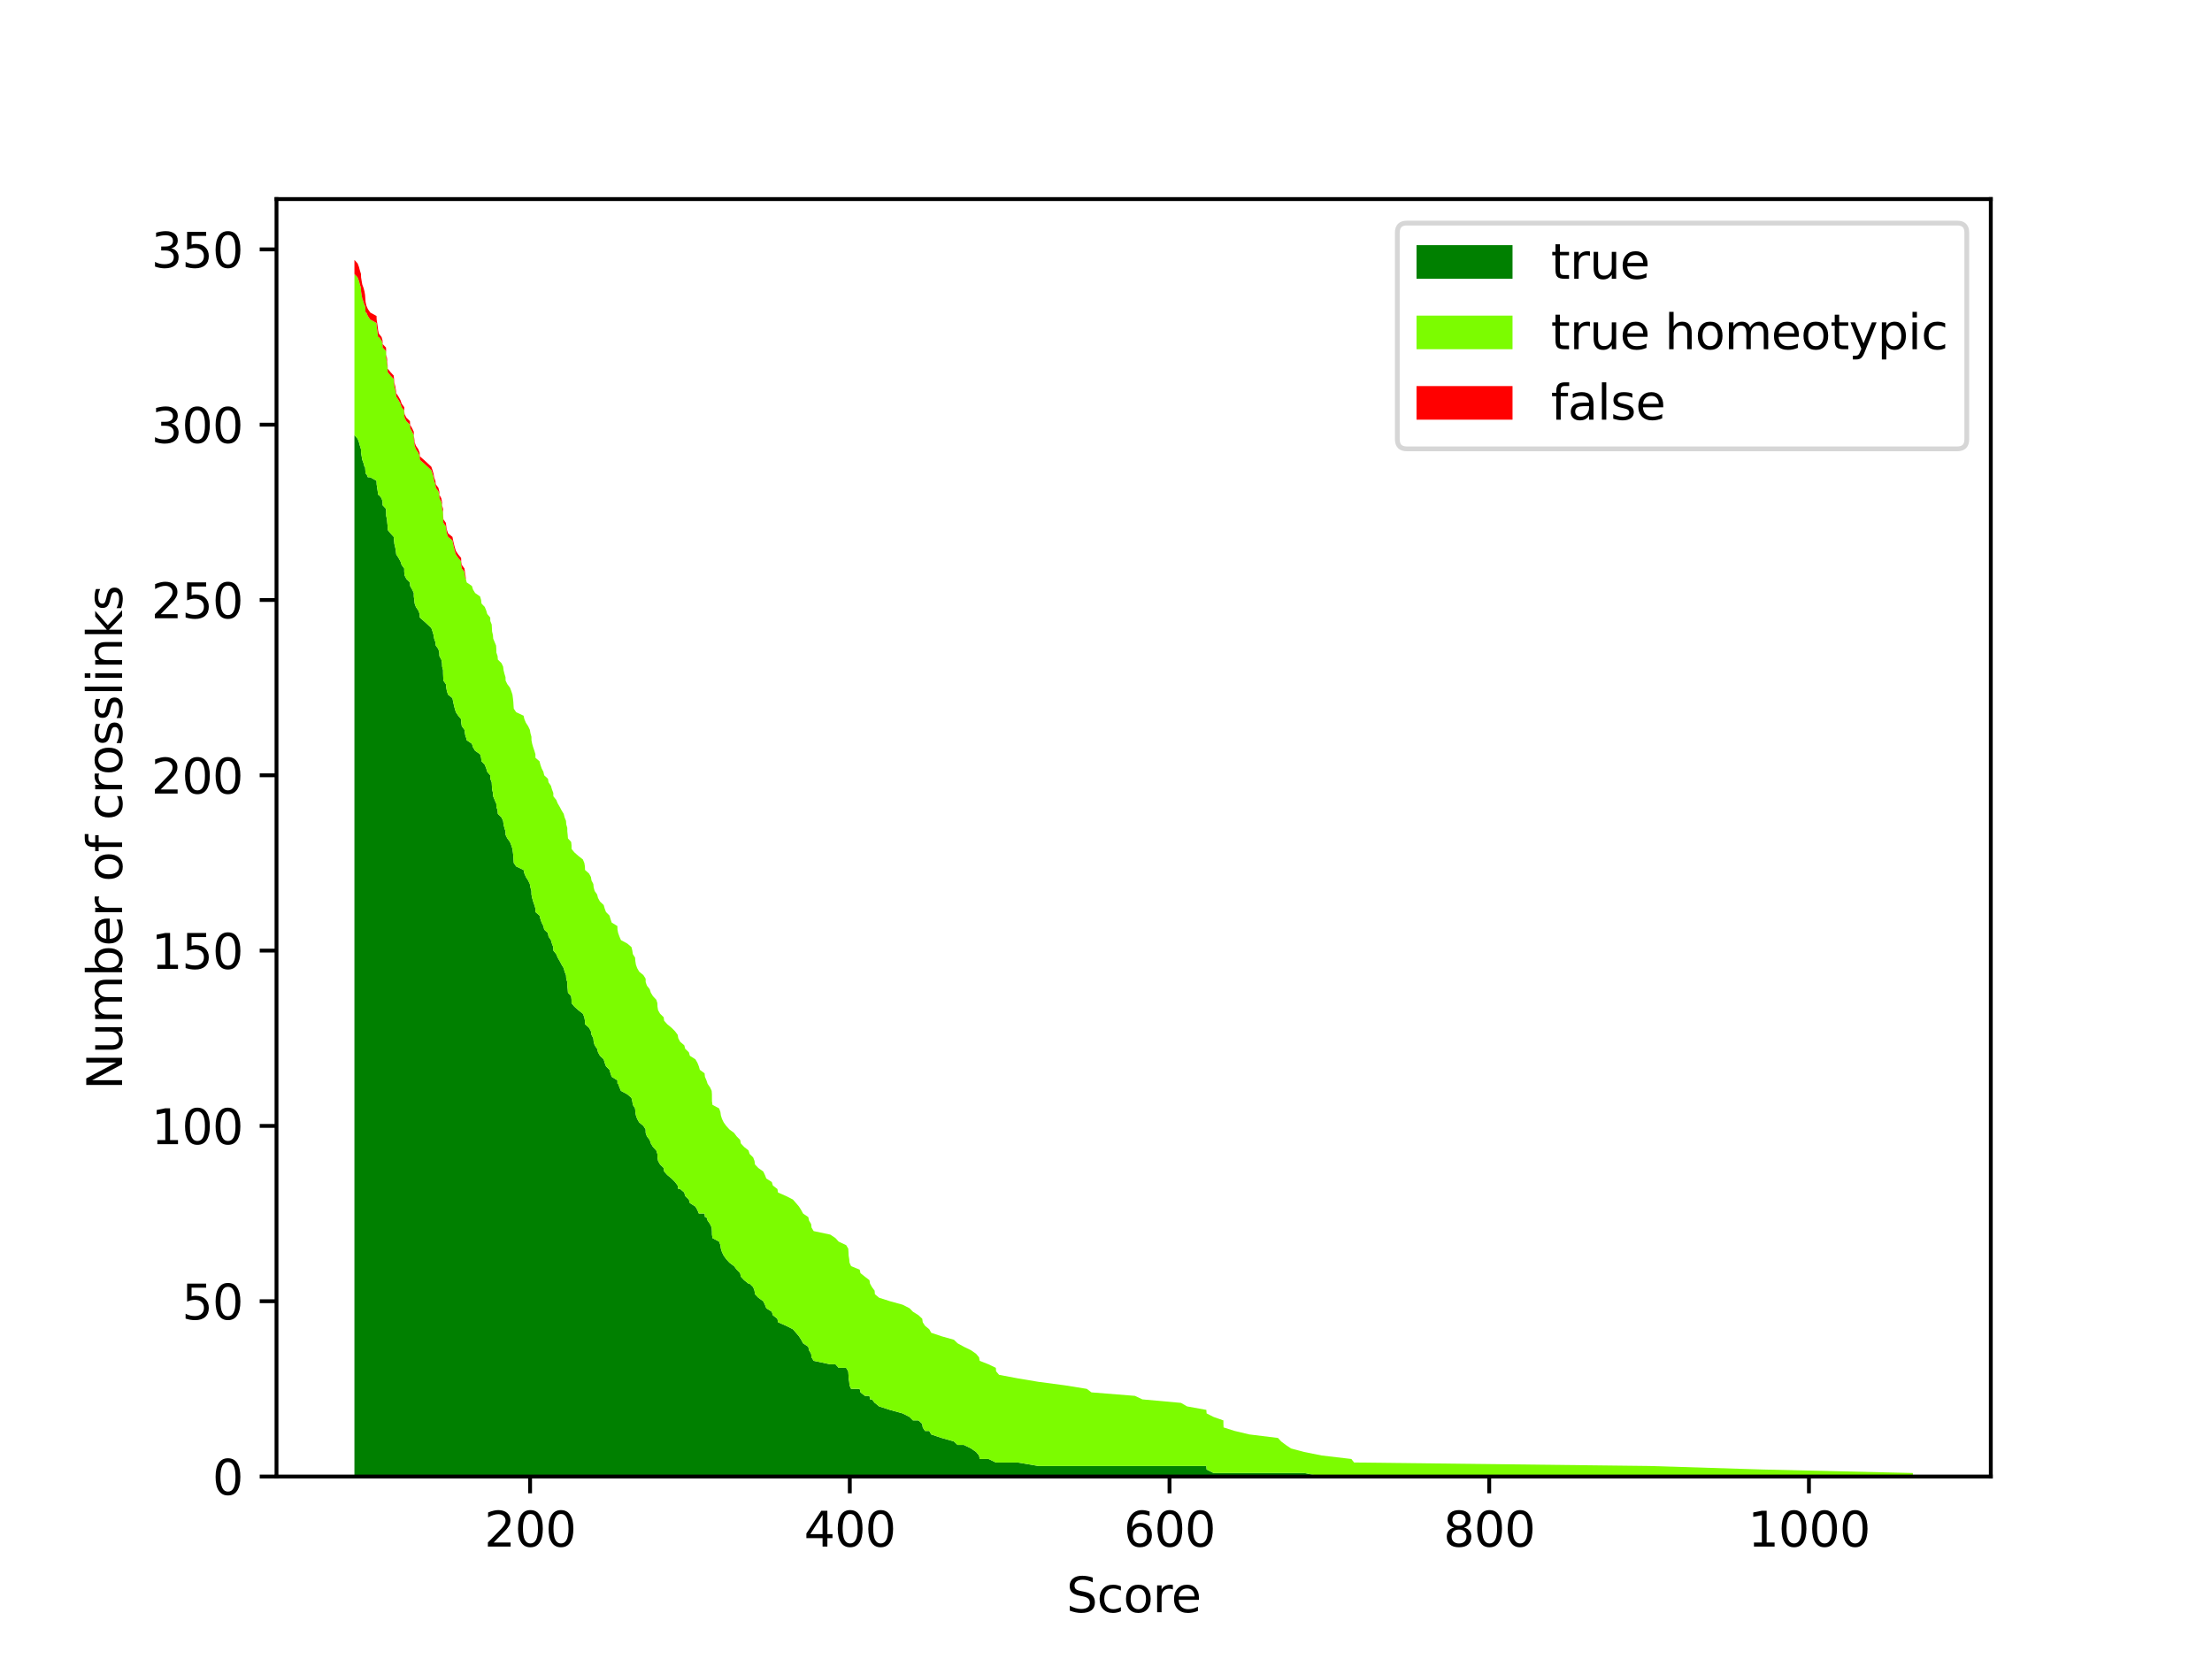 <?xml version="1.0" encoding="utf-8" standalone="no"?>
<!DOCTYPE svg PUBLIC "-//W3C//DTD SVG 1.1//EN"
  "http://www.w3.org/Graphics/SVG/1.1/DTD/svg11.dtd">
<svg xmlns:xlink="http://www.w3.org/1999/xlink" width="460.8pt" height="345.6pt" viewBox="0 0 460.8 345.6" xmlns="http://www.w3.org/2000/svg" version="1.1">
 <defs>
  <style type="text/css">*{stroke-linejoin: round; stroke-linecap: butt}</style>
 </defs>
 <g id="figure_1">
  <g id="patch_1">
   <path d="M 0 345.6 
L 460.8 345.6 
L 460.8 0 
L 0 0 
z
" style="fill: #ffffff"/>
  </g>
  <g id="axes_1">
   <g id="patch_2">
    <path d="M 57.6 307.584 
L 414.72 307.584 
L 414.72 41.472 
L 57.6 41.472 
z
" style="fill: #ffffff"/>
   </g>
   <g id="PolyCollection_1">
    <path d="M 73.833 90.663 
L 73.833 307.584 
L 74.499 307.584 
L 74.778 307.584 
L 74.972 307.584 
L 75.198 307.584 
L 75.221 307.584 
L 75.341 307.584 
L 75.468 307.584 
L 75.734 307.584 
L 75.931 307.584 
L 76.051 307.584 
L 76.104 307.584 
L 76.16 307.584 
L 76.32 307.584 
L 76.63 307.584 
L 77.13 307.584 
L 78.442 307.584 
L 78.465 307.584 
L 78.575 307.584 
L 78.685 307.584 
L 78.765 307.584 
L 78.911 307.584 
L 79.494 307.584 
L 79.697 307.584 
L 79.714 307.584 
L 80.413 307.584 
L 80.446 307.584 
L 80.45 307.584 
L 80.616 307.584 
L 80.676 307.584 
L 80.756 307.584 
L 80.759 307.584 
L 81.352 307.584 
L 82.021 307.584 
L 82.085 307.584 
L 82.155 307.584 
L 82.331 307.584 
L 82.461 307.584 
L 82.544 307.584 
L 83.024 307.584 
L 83.433 307.584 
L 83.67 307.584 
L 84.206 307.584 
L 84.209 307.584 
L 84.286 307.584 
L 84.662 307.584 
L 85.401 307.584 
L 85.438 307.584 
L 85.854 307.584 
L 86.201 307.584 
L 86.207 307.584 
L 86.307 307.584 
L 86.381 307.584 
L 86.644 307.584 
L 87.143 307.584 
L 87.423 307.584 
L 87.453 307.584 
L 88.289 307.584 
L 89.088 307.584 
L 89.857 307.584 
L 90.11 307.584 
L 90.323 307.584 
L 90.437 307.584 
L 90.7 307.584 
L 90.786 307.584 
L 91.326 307.584 
L 91.516 307.584 
L 91.539 307.584 
L 91.935 307.584 
L 92.078 307.584 
L 92.105 307.584 
L 92.295 307.584 
L 92.305 307.584 
L 92.335 307.584 
L 92.371 307.584 
L 92.884 307.584 
L 92.971 307.584 
L 93.097 307.584 
L 93.347 307.584 
L 94.256 307.584 
L 94.399 307.584 
L 94.559 307.584 
L 94.746 307.584 
L 94.969 307.584 
L 95.458 307.584 
L 96.061 307.584 
L 96.084 307.584 
L 96.204 307.584 
L 96.754 307.584 
L 96.857 307.584 
L 96.98 307.584 
L 97.05 307.584 
L 97.23 307.584 
L 98.309 307.584 
L 98.529 307.584 
L 98.975 307.584 
L 100.017 307.584 
L 100.224 307.584 
L 100.304 307.584 
L 100.993 307.584 
L 101.286 307.584 
L 101.503 307.584 
L 102.125 307.584 
L 102.142 307.584 
L 102.432 307.584 
L 102.472 307.584 
L 102.512 307.584 
L 102.691 307.584 
L 102.741 307.584 
L 103.044 307.584 
L 103.341 307.584 
L 103.387 307.584 
L 103.407 307.584 
L 103.654 307.584 
L 103.714 307.584 
L 104.463 307.584 
L 104.809 307.584 
L 104.899 307.584 
L 105.076 307.584 
L 105.305 307.584 
L 105.329 307.584 
L 105.685 307.584 
L 106.235 307.584 
L 106.518 307.584 
L 106.754 307.584 
L 106.851 307.584 
L 106.934 307.584 
L 106.977 307.584 
L 107.027 307.584 
L 107.53 307.584 
L 109.068 307.584 
L 109.242 307.584 
L 109.551 307.584 
L 110.024 307.584 
L 110.374 307.584 
L 110.504 307.584 
L 110.707 307.584 
L 110.717 307.584 
L 110.86 307.584 
L 111.07 307.584 
L 111.32 307.584 
L 111.539 307.584 
L 111.543 307.584 
L 112.392 307.584 
L 112.578 307.584 
L 112.828 307.584 
L 113.201 307.584 
L 113.368 307.584 
L 114.147 307.584 
L 114.27 307.584 
L 114.77 307.584 
L 114.979 307.584 
L 115.259 307.584 
L 115.279 307.584 
L 115.872 307.584 
L 116.172 307.584 
L 116.601 307.584 
L 116.987 307.584 
L 117.43 307.584 
L 117.614 307.584 
L 117.91 307.584 
L 117.96 307.584 
L 118.176 307.584 
L 118.183 307.584 
L 118.263 307.584 
L 118.316 307.584 
L 118.982 307.584 
L 119.059 307.584 
L 119.062 307.584 
L 119.665 307.584 
L 120.491 307.584 
L 121.423 307.584 
L 121.726 307.584 
L 121.853 307.584 
L 121.873 307.584 
L 122.702 307.584 
L 123.102 307.584 
L 123.221 307.584 
L 123.601 307.584 
L 123.674 307.584 
L 123.881 307.584 
L 124.39 307.584 
L 124.58 307.584 
L 124.986 307.584 
L 125.759 307.584 
L 125.965 307.584 
L 126.242 307.584 
L 126.964 307.584 
L 127.181 307.584 
L 127.427 307.584 
L 128.616 307.584 
L 128.629 307.584 
L 128.776 307.584 
L 129.042 307.584 
L 129.352 307.584 
L 130.691 307.584 
L 131.547 307.584 
L 131.723 307.584 
L 131.833 307.584 
L 132.296 307.584 
L 132.356 307.584 
L 132.472 307.584 
L 132.735 307.584 
L 133.152 307.584 
L 134.034 307.584 
L 134.494 307.584 
L 134.51 307.584 
L 134.767 307.584 
L 135.343 307.584 
L 135.579 307.584 
L 136.026 307.584 
L 136.712 307.584 
L 136.945 307.584 
L 136.968 307.584 
L 137.091 307.584 
L 137.508 307.584 
L 138.253 307.584 
L 138.353 307.584 
L 139.003 307.584 
L 139.892 307.584 
L 140.618 307.584 
L 141.167 307.584 
L 141.301 307.584 
L 141.687 307.584 
L 142.546 307.584 
L 142.736 307.584 
L 143.502 307.584 
L 143.711 307.584 
L 144.864 307.584 
L 145.287 307.584 
L 145.58 307.584 
L 145.789 307.584 
L 146.775 307.584 
L 146.855 307.584 
L 147.165 307.584 
L 147.408 307.584 
L 147.917 307.584 
L 148.254 307.584 
L 148.307 307.584 
L 148.31 307.584 
L 148.32 307.584 
L 148.424 307.584 
L 149.799 307.584 
L 150.072 307.584 
L 150.172 307.584 
L 150.402 307.584 
L 150.761 307.584 
L 151.284 307.584 
L 151.947 307.584 
L 152.923 307.584 
L 153.472 307.584 
L 154.191 307.584 
L 154.335 307.584 
L 155.017 307.584 
L 155.936 307.584 
L 156.163 307.584 
L 156.902 307.584 
L 157.178 307.584 
L 157.278 307.584 
L 157.974 307.584 
L 158.997 307.584 
L 159.35 307.584 
L 159.633 307.584 
L 160.782 307.584 
L 161.001 307.584 
L 161.947 307.584 
L 162.077 307.584 
L 163.749 307.584 
L 165.181 307.584 
L 165.817 307.584 
L 166.443 307.584 
L 166.906 307.584 
L 167.299 307.584 
L 168.378 307.584 
L 168.544 307.584 
L 168.974 307.584 
L 169.057 307.584 
L 169.503 307.584 
L 172.956 307.584 
L 174.045 307.584 
L 174.708 307.584 
L 176.267 307.584 
L 176.703 307.584 
L 176.756 307.584 
L 176.789 307.584 
L 176.906 307.584 
L 176.969 307.584 
L 177.302 307.584 
L 179.09 307.584 
L 179.257 307.584 
L 180.173 307.584 
L 181.122 307.584 
L 181.248 307.584 
L 181.661 307.584 
L 182.201 307.584 
L 182.257 307.584 
L 183.127 307.584 
L 185.394 307.584 
L 188.032 307.584 
L 189.467 307.584 
L 190.183 307.584 
L 191.339 307.584 
L 192.121 307.584 
L 192.224 307.584 
L 192.691 307.584 
L 193.583 307.584 
L 193.989 307.584 
L 196.154 307.584 
L 198.725 307.584 
L 199.477 307.584 
L 200.806 307.584 
L 202.301 307.584 
L 203.337 307.584 
L 203.953 307.584 
L 204.083 307.584 
L 205.934 307.584 
L 207.45 307.584 
L 207.506 307.584 
L 208.126 307.584 
L 212.005 307.584 
L 216.341 307.584 
L 221.859 307.584 
L 226.401 307.584 
L 227.367 307.584 
L 236.435 307.584 
L 237.98 307.584 
L 246.022 307.584 
L 247.284 307.584 
L 251.304 307.584 
L 251.357 307.584 
L 252.796 307.584 
L 254.857 307.584 
L 254.86 307.584 
L 254.893 307.584 
L 257.195 307.584 
L 260.265 307.584 
L 266.222 307.584 
L 266.892 307.584 
L 267.861 307.584 
L 268.946 307.584 
L 271.69 307.584 
L 275.29 307.584 
L 281.518 307.584 
L 282.074 307.584 
L 343.614 307.584 
L 367.128 307.584 
L 398.487 307.584 
L 398.487 307.584 
L 398.487 307.584 
L 367.128 307.584 
L 343.614 307.584 
L 282.074 307.584 
L 281.518 307.584 
L 275.29 307.584 
L 271.69 306.854 
L 268.946 306.854 
L 267.861 306.854 
L 266.892 306.854 
L 266.222 306.854 
L 260.265 306.854 
L 257.195 306.854 
L 254.893 306.854 
L 254.86 306.854 
L 254.857 306.854 
L 252.796 306.854 
L 251.357 306.123 
L 251.304 305.393 
L 247.284 305.393 
L 246.022 305.393 
L 237.98 305.393 
L 236.435 305.393 
L 227.367 305.393 
L 226.401 305.393 
L 221.859 305.393 
L 216.341 305.393 
L 212.005 304.663 
L 208.126 304.663 
L 207.506 304.663 
L 207.45 304.663 
L 205.934 303.932 
L 204.083 303.932 
L 203.953 303.202 
L 203.337 302.471 
L 202.301 301.741 
L 200.806 301.011 
L 199.477 301.011 
L 198.725 300.28 
L 196.154 299.55 
L 193.989 298.82 
L 193.583 298.089 
L 192.691 298.089 
L 192.224 297.359 
L 192.121 296.628 
L 191.339 295.898 
L 190.183 295.898 
L 189.467 295.168 
L 188.032 294.437 
L 185.394 293.707 
L 183.127 292.977 
L 182.257 292.246 
L 182.201 292.246 
L 181.661 291.516 
L 181.248 291.516 
L 181.122 290.785 
L 180.173 290.785 
L 179.257 290.055 
L 179.09 289.325 
L 177.302 289.325 
L 176.969 288.594 
L 176.906 287.864 
L 176.789 287.134 
L 176.756 286.403 
L 176.703 285.673 
L 176.267 284.942 
L 174.708 284.942 
L 174.045 284.212 
L 172.956 284.212 
L 169.503 283.482 
L 169.057 282.751 
L 168.974 282.021 
L 168.544 281.291 
L 168.378 280.56 
L 167.299 279.83 
L 166.906 279.099 
L 166.443 278.369 
L 165.817 277.639 
L 165.181 276.908 
L 163.749 276.178 
L 162.077 275.448 
L 161.947 274.717 
L 161.001 273.987 
L 160.782 273.256 
L 159.633 272.526 
L 159.35 271.796 
L 158.997 271.065 
L 157.974 270.335 
L 157.278 269.605 
L 157.178 268.874 
L 156.902 268.144 
L 156.163 267.413 
L 155.936 267.413 
L 155.017 266.683 
L 154.335 265.953 
L 154.191 265.222 
L 153.472 264.492 
L 152.923 263.762 
L 151.947 263.031 
L 151.284 262.301 
L 150.761 261.57 
L 150.402 260.84 
L 150.172 260.11 
L 150.072 259.379 
L 149.799 258.649 
L 148.424 257.919 
L 148.32 257.188 
L 148.31 256.458 
L 148.307 256.458 
L 148.254 255.727 
L 147.917 254.997 
L 147.408 254.267 
L 147.165 253.536 
L 146.855 253.536 
L 146.775 252.806 
L 145.789 252.806 
L 145.58 252.806 
L 145.287 252.076 
L 144.864 251.345 
L 143.711 250.615 
L 143.502 249.884 
L 142.736 249.154 
L 142.546 248.424 
L 141.687 247.693 
L 141.301 247.693 
L 141.167 246.963 
L 140.618 246.233 
L 139.892 245.502 
L 139.003 244.772 
L 138.353 244.041 
L 138.253 243.311 
L 137.508 242.581 
L 137.091 241.85 
L 136.968 241.12 
L 136.945 240.39 
L 136.712 239.659 
L 136.026 238.929 
L 135.579 238.198 
L 135.343 237.468 
L 134.767 236.738 
L 134.51 236.007 
L 134.494 235.277 
L 134.034 234.547 
L 133.152 233.816 
L 132.735 233.086 
L 132.472 232.355 
L 132.356 231.625 
L 132.296 230.895 
L 131.833 230.164 
L 131.723 229.434 
L 131.547 228.704 
L 130.691 227.973 
L 129.352 227.243 
L 129.042 226.512 
L 128.776 225.782 
L 128.629 225.782 
L 128.616 225.052 
L 127.427 224.321 
L 127.181 223.591 
L 126.964 222.861 
L 126.242 222.13 
L 125.965 221.4 
L 125.759 220.669 
L 124.986 219.939 
L 124.58 219.209 
L 124.39 218.478 
L 123.881 217.748 
L 123.674 217.018 
L 123.601 216.287 
L 123.221 215.557 
L 123.102 214.826 
L 122.702 214.096 
L 121.873 213.366 
L 121.853 212.635 
L 121.726 211.905 
L 121.423 211.175 
L 120.491 210.444 
L 119.665 209.714 
L 119.062 208.983 
L 119.059 208.253 
L 118.982 207.523 
L 118.316 206.792 
L 118.263 206.062 
L 118.183 205.332 
L 118.176 204.601 
L 117.96 203.871 
L 117.91 203.14 
L 117.614 202.41 
L 117.43 201.68 
L 116.987 200.949 
L 116.601 200.219 
L 116.172 199.489 
L 115.872 198.758 
L 115.279 198.028 
L 115.259 197.297 
L 114.979 196.567 
L 114.77 195.837 
L 114.27 195.106 
L 114.147 194.376 
L 113.368 193.646 
L 113.201 192.915 
L 112.828 192.185 
L 112.578 191.454 
L 112.392 190.724 
L 111.543 189.994 
L 111.539 189.263 
L 111.32 188.533 
L 111.07 187.803 
L 110.86 187.072 
L 110.717 186.342 
L 110.707 185.611 
L 110.504 184.881 
L 110.374 184.151 
L 110.024 183.42 
L 109.551 182.69 
L 109.242 181.96 
L 109.068 181.229 
L 107.53 180.499 
L 107.027 179.768 
L 106.977 179.038 
L 106.934 178.308 
L 106.851 177.577 
L 106.754 176.847 
L 106.518 176.117 
L 106.235 175.386 
L 105.685 174.656 
L 105.329 173.925 
L 105.305 173.195 
L 105.076 172.465 
L 104.899 171.734 
L 104.809 171.004 
L 104.463 170.274 
L 103.714 169.543 
L 103.654 168.813 
L 103.407 168.082 
L 103.387 167.352 
L 103.341 167.352 
L 103.044 166.622 
L 102.741 165.891 
L 102.691 165.161 
L 102.512 164.431 
L 102.472 163.7 
L 102.432 162.97 
L 102.142 162.239 
L 102.125 161.509 
L 101.503 160.779 
L 101.286 160.048 
L 100.993 159.318 
L 100.304 158.588 
L 100.224 157.857 
L 100.017 157.127 
L 98.975 156.396 
L 98.529 155.666 
L 98.309 154.936 
L 97.23 154.205 
L 97.05 153.475 
L 96.98 153.475 
L 96.857 152.745 
L 96.754 152.014 
L 96.204 151.284 
L 96.084 150.553 
L 96.061 149.823 
L 95.458 149.093 
L 94.969 148.362 
L 94.746 147.632 
L 94.559 146.902 
L 94.399 146.171 
L 94.256 145.441 
L 93.347 144.71 
L 93.097 143.98 
L 92.971 143.25 
L 92.884 142.519 
L 92.371 141.789 
L 92.335 141.059 
L 92.305 140.328 
L 92.295 139.598 
L 92.105 138.867 
L 92.078 138.137 
L 91.935 137.407 
L 91.539 136.676 
L 91.516 135.946 
L 91.326 135.216 
L 90.786 134.485 
L 90.7 133.755 
L 90.437 133.024 
L 90.323 132.294 
L 90.11 131.564 
L 89.857 130.833 
L 89.088 130.103 
L 88.289 129.373 
L 87.453 128.642 
L 87.423 127.912 
L 87.143 127.181 
L 86.644 126.451 
L 86.381 125.721 
L 86.307 124.99 
L 86.207 124.26 
L 86.201 123.53 
L 85.854 122.799 
L 85.438 122.069 
L 85.401 121.338 
L 84.662 120.608 
L 84.286 119.878 
L 84.209 119.147 
L 84.206 118.417 
L 83.67 117.687 
L 83.433 116.956 
L 83.024 116.226 
L 82.544 115.495 
L 82.461 114.765 
L 82.331 114.035 
L 82.155 113.304 
L 82.085 112.574 
L 82.021 111.844 
L 81.352 111.113 
L 80.759 110.383 
L 80.756 109.652 
L 80.676 108.922 
L 80.616 108.192 
L 80.45 107.461 
L 80.446 106.731 
L 80.413 106.001 
L 79.714 105.27 
L 79.697 104.54 
L 79.494 103.809 
L 78.911 103.079 
L 78.765 103.079 
L 78.685 102.349 
L 78.575 101.618 
L 78.465 100.888 
L 78.442 100.158 
L 77.13 99.427 
L 76.63 99.427 
L 76.32 98.697 
L 76.16 98.697 
L 76.104 97.966 
L 76.051 97.236 
L 75.931 97.236 
L 75.734 96.506 
L 75.468 95.775 
L 75.341 95.045 
L 75.221 94.315 
L 75.198 93.584 
L 74.972 92.854 
L 74.778 92.123 
L 74.499 91.393 
L 73.833 90.663 
z
" clip-path="url(#pb1a2f065ee)" style="fill: #008000"/>
   </g>
   <g id="PolyCollection_2">
    <path d="M 73.833 57.065 
L 73.833 90.663 
L 74.499 91.393 
L 74.778 92.123 
L 74.972 92.854 
L 75.198 93.584 
L 75.221 94.315 
L 75.341 95.045 
L 75.468 95.775 
L 75.734 96.506 
L 75.931 97.236 
L 76.051 97.236 
L 76.104 97.966 
L 76.16 98.697 
L 76.32 98.697 
L 76.63 99.427 
L 77.13 99.427 
L 78.442 100.158 
L 78.465 100.888 
L 78.575 101.618 
L 78.685 102.349 
L 78.765 103.079 
L 78.911 103.079 
L 79.494 103.809 
L 79.697 104.54 
L 79.714 105.27 
L 80.413 106.001 
L 80.446 106.731 
L 80.45 107.461 
L 80.616 108.192 
L 80.676 108.922 
L 80.756 109.652 
L 80.759 110.383 
L 81.352 111.113 
L 82.021 111.844 
L 82.085 112.574 
L 82.155 113.304 
L 82.331 114.035 
L 82.461 114.765 
L 82.544 115.495 
L 83.024 116.226 
L 83.433 116.956 
L 83.67 117.687 
L 84.206 118.417 
L 84.209 119.147 
L 84.286 119.878 
L 84.662 120.608 
L 85.401 121.338 
L 85.438 122.069 
L 85.854 122.799 
L 86.201 123.53 
L 86.207 124.26 
L 86.307 124.99 
L 86.381 125.721 
L 86.644 126.451 
L 87.143 127.181 
L 87.423 127.912 
L 87.453 128.642 
L 88.289 129.373 
L 89.088 130.103 
L 89.857 130.833 
L 90.11 131.564 
L 90.323 132.294 
L 90.437 133.024 
L 90.7 133.755 
L 90.786 134.485 
L 91.326 135.216 
L 91.516 135.946 
L 91.539 136.676 
L 91.935 137.407 
L 92.078 138.137 
L 92.105 138.867 
L 92.295 139.598 
L 92.305 140.328 
L 92.335 141.059 
L 92.371 141.789 
L 92.884 142.519 
L 92.971 143.25 
L 93.097 143.98 
L 93.347 144.71 
L 94.256 145.441 
L 94.399 146.171 
L 94.559 146.902 
L 94.746 147.632 
L 94.969 148.362 
L 95.458 149.093 
L 96.061 149.823 
L 96.084 150.553 
L 96.204 151.284 
L 96.754 152.014 
L 96.857 152.745 
L 96.98 153.475 
L 97.05 153.475 
L 97.23 154.205 
L 98.309 154.936 
L 98.529 155.666 
L 98.975 156.396 
L 100.017 157.127 
L 100.224 157.857 
L 100.304 158.588 
L 100.993 159.318 
L 101.286 160.048 
L 101.503 160.779 
L 102.125 161.509 
L 102.142 162.239 
L 102.432 162.97 
L 102.472 163.7 
L 102.512 164.431 
L 102.691 165.161 
L 102.741 165.891 
L 103.044 166.622 
L 103.341 167.352 
L 103.387 167.352 
L 103.407 168.082 
L 103.654 168.813 
L 103.714 169.543 
L 104.463 170.274 
L 104.809 171.004 
L 104.899 171.734 
L 105.076 172.465 
L 105.305 173.195 
L 105.329 173.925 
L 105.685 174.656 
L 106.235 175.386 
L 106.518 176.117 
L 106.754 176.847 
L 106.851 177.577 
L 106.934 178.308 
L 106.977 179.038 
L 107.027 179.768 
L 107.53 180.499 
L 109.068 181.229 
L 109.242 181.96 
L 109.551 182.69 
L 110.024 183.42 
L 110.374 184.151 
L 110.504 184.881 
L 110.707 185.611 
L 110.717 186.342 
L 110.86 187.072 
L 111.07 187.803 
L 111.32 188.533 
L 111.539 189.263 
L 111.543 189.994 
L 112.392 190.724 
L 112.578 191.454 
L 112.828 192.185 
L 113.201 192.915 
L 113.368 193.646 
L 114.147 194.376 
L 114.27 195.106 
L 114.77 195.837 
L 114.979 196.567 
L 115.259 197.297 
L 115.279 198.028 
L 115.872 198.758 
L 116.172 199.489 
L 116.601 200.219 
L 116.987 200.949 
L 117.43 201.68 
L 117.614 202.41 
L 117.91 203.14 
L 117.96 203.871 
L 118.176 204.601 
L 118.183 205.332 
L 118.263 206.062 
L 118.316 206.792 
L 118.982 207.523 
L 119.059 208.253 
L 119.062 208.983 
L 119.665 209.714 
L 120.491 210.444 
L 121.423 211.175 
L 121.726 211.905 
L 121.853 212.635 
L 121.873 213.366 
L 122.702 214.096 
L 123.102 214.826 
L 123.221 215.557 
L 123.601 216.287 
L 123.674 217.018 
L 123.881 217.748 
L 124.39 218.478 
L 124.58 219.209 
L 124.986 219.939 
L 125.759 220.669 
L 125.965 221.4 
L 126.242 222.13 
L 126.964 222.861 
L 127.181 223.591 
L 127.427 224.321 
L 128.616 225.052 
L 128.629 225.782 
L 128.776 225.782 
L 129.042 226.512 
L 129.352 227.243 
L 130.691 227.973 
L 131.547 228.704 
L 131.723 229.434 
L 131.833 230.164 
L 132.296 230.895 
L 132.356 231.625 
L 132.472 232.355 
L 132.735 233.086 
L 133.152 233.816 
L 134.034 234.547 
L 134.494 235.277 
L 134.51 236.007 
L 134.767 236.738 
L 135.343 237.468 
L 135.579 238.198 
L 136.026 238.929 
L 136.712 239.659 
L 136.945 240.39 
L 136.968 241.12 
L 137.091 241.85 
L 137.508 242.581 
L 138.253 243.311 
L 138.353 244.041 
L 139.003 244.772 
L 139.892 245.502 
L 140.618 246.233 
L 141.167 246.963 
L 141.301 247.693 
L 141.687 247.693 
L 142.546 248.424 
L 142.736 249.154 
L 143.502 249.884 
L 143.711 250.615 
L 144.864 251.345 
L 145.287 252.076 
L 145.58 252.806 
L 145.789 252.806 
L 146.775 252.806 
L 146.855 253.536 
L 147.165 253.536 
L 147.408 254.267 
L 147.917 254.997 
L 148.254 255.727 
L 148.307 256.458 
L 148.31 256.458 
L 148.32 257.188 
L 148.424 257.919 
L 149.799 258.649 
L 150.072 259.379 
L 150.172 260.11 
L 150.402 260.84 
L 150.761 261.57 
L 151.284 262.301 
L 151.947 263.031 
L 152.923 263.762 
L 153.472 264.492 
L 154.191 265.222 
L 154.335 265.953 
L 155.017 266.683 
L 155.936 267.413 
L 156.163 267.413 
L 156.902 268.144 
L 157.178 268.874 
L 157.278 269.605 
L 157.974 270.335 
L 158.997 271.065 
L 159.35 271.796 
L 159.633 272.526 
L 160.782 273.256 
L 161.001 273.987 
L 161.947 274.717 
L 162.077 275.448 
L 163.749 276.178 
L 165.181 276.908 
L 165.817 277.639 
L 166.443 278.369 
L 166.906 279.099 
L 167.299 279.83 
L 168.378 280.56 
L 168.544 281.291 
L 168.974 282.021 
L 169.057 282.751 
L 169.503 283.482 
L 172.956 284.212 
L 174.045 284.212 
L 174.708 284.942 
L 176.267 284.942 
L 176.703 285.673 
L 176.756 286.403 
L 176.789 287.134 
L 176.906 287.864 
L 176.969 288.594 
L 177.302 289.325 
L 179.09 289.325 
L 179.257 290.055 
L 180.173 290.785 
L 181.122 290.785 
L 181.248 291.516 
L 181.661 291.516 
L 182.201 292.246 
L 182.257 292.246 
L 183.127 292.977 
L 185.394 293.707 
L 188.032 294.437 
L 189.467 295.168 
L 190.183 295.898 
L 191.339 295.898 
L 192.121 296.628 
L 192.224 297.359 
L 192.691 298.089 
L 193.583 298.089 
L 193.989 298.82 
L 196.154 299.55 
L 198.725 300.28 
L 199.477 301.011 
L 200.806 301.011 
L 202.301 301.741 
L 203.337 302.471 
L 203.953 303.202 
L 204.083 303.932 
L 205.934 303.932 
L 207.45 304.663 
L 207.506 304.663 
L 208.126 304.663 
L 212.005 304.663 
L 216.341 305.393 
L 221.859 305.393 
L 226.401 305.393 
L 227.367 305.393 
L 236.435 305.393 
L 237.98 305.393 
L 246.022 305.393 
L 247.284 305.393 
L 251.304 305.393 
L 251.357 306.123 
L 252.796 306.854 
L 254.857 306.854 
L 254.86 306.854 
L 254.893 306.854 
L 257.195 306.854 
L 260.265 306.854 
L 266.222 306.854 
L 266.892 306.854 
L 267.861 306.854 
L 268.946 306.854 
L 271.69 306.854 
L 275.29 307.584 
L 281.518 307.584 
L 282.074 307.584 
L 343.614 307.584 
L 367.128 307.584 
L 398.487 307.584 
L 398.487 306.854 
L 398.487 306.854 
L 367.128 306.123 
L 343.614 305.393 
L 282.074 304.663 
L 281.518 303.932 
L 275.29 303.202 
L 271.69 302.471 
L 268.946 301.741 
L 267.861 301.011 
L 266.892 300.28 
L 266.222 299.55 
L 260.265 298.82 
L 257.195 298.089 
L 254.893 297.359 
L 254.86 296.628 
L 254.857 295.898 
L 252.796 295.168 
L 251.357 294.437 
L 251.304 293.707 
L 247.284 292.977 
L 246.022 292.246 
L 237.98 291.516 
L 236.435 290.785 
L 227.367 290.055 
L 226.401 289.325 
L 221.859 288.594 
L 216.341 287.864 
L 212.005 287.134 
L 208.126 286.403 
L 207.506 285.673 
L 207.45 284.942 
L 205.934 284.212 
L 204.083 283.482 
L 203.953 282.751 
L 203.337 282.021 
L 202.301 281.291 
L 200.806 280.56 
L 199.477 279.83 
L 198.725 279.099 
L 196.154 278.369 
L 193.989 277.639 
L 193.583 276.908 
L 192.691 276.178 
L 192.224 275.448 
L 192.121 274.717 
L 191.339 273.987 
L 190.183 273.256 
L 189.467 272.526 
L 188.032 271.796 
L 185.394 271.065 
L 183.127 270.335 
L 182.257 269.605 
L 182.201 268.874 
L 181.661 268.144 
L 181.248 267.413 
L 181.122 266.683 
L 180.173 265.953 
L 179.257 265.222 
L 179.09 264.492 
L 177.302 263.762 
L 176.969 263.031 
L 176.906 262.301 
L 176.789 261.57 
L 176.756 260.84 
L 176.703 260.11 
L 176.267 259.379 
L 174.708 258.649 
L 174.045 257.919 
L 172.956 257.188 
L 169.503 256.458 
L 169.057 255.727 
L 168.974 254.997 
L 168.544 254.267 
L 168.378 253.536 
L 167.299 252.806 
L 166.906 252.076 
L 166.443 251.345 
L 165.817 250.615 
L 165.181 249.884 
L 163.749 249.154 
L 162.077 248.424 
L 161.947 247.693 
L 161.001 246.963 
L 160.782 246.233 
L 159.633 245.502 
L 159.35 244.772 
L 158.997 244.041 
L 157.974 243.311 
L 157.278 242.581 
L 157.178 241.85 
L 156.902 241.12 
L 156.163 240.39 
L 155.936 239.659 
L 155.017 238.929 
L 154.335 238.198 
L 154.191 237.468 
L 153.472 236.738 
L 152.923 236.007 
L 151.947 235.277 
L 151.284 234.547 
L 150.761 233.816 
L 150.402 233.086 
L 150.172 232.355 
L 150.072 231.625 
L 149.799 230.895 
L 148.424 230.164 
L 148.32 229.434 
L 148.31 228.704 
L 148.307 227.973 
L 148.254 227.243 
L 147.917 226.512 
L 147.408 225.782 
L 147.165 225.052 
L 146.855 224.321 
L 146.775 223.591 
L 145.789 222.861 
L 145.58 222.13 
L 145.287 221.4 
L 144.864 220.669 
L 143.711 219.939 
L 143.502 219.209 
L 142.736 218.478 
L 142.546 217.748 
L 141.687 217.018 
L 141.301 216.287 
L 141.167 215.557 
L 140.618 214.826 
L 139.892 214.096 
L 139.003 213.366 
L 138.353 212.635 
L 138.253 211.905 
L 137.508 211.175 
L 137.091 210.444 
L 136.968 209.714 
L 136.945 208.983 
L 136.712 208.253 
L 136.026 207.523 
L 135.579 206.792 
L 135.343 206.062 
L 134.767 205.332 
L 134.51 204.601 
L 134.494 203.871 
L 134.034 203.14 
L 133.152 202.41 
L 132.735 201.68 
L 132.472 200.949 
L 132.356 200.219 
L 132.296 199.489 
L 131.833 198.758 
L 131.723 198.028 
L 131.547 197.297 
L 130.691 196.567 
L 129.352 195.837 
L 129.042 195.106 
L 128.776 194.376 
L 128.629 193.646 
L 128.616 192.915 
L 127.427 192.185 
L 127.181 191.454 
L 126.964 190.724 
L 126.242 189.994 
L 125.965 189.263 
L 125.759 188.533 
L 124.986 187.803 
L 124.58 187.072 
L 124.39 186.342 
L 123.881 185.611 
L 123.674 184.881 
L 123.601 184.151 
L 123.221 183.42 
L 123.102 182.69 
L 122.702 181.96 
L 121.873 181.229 
L 121.853 180.499 
L 121.726 179.768 
L 121.423 179.038 
L 120.491 178.308 
L 119.665 177.577 
L 119.062 176.847 
L 119.059 176.117 
L 118.982 175.386 
L 118.316 174.656 
L 118.263 173.925 
L 118.183 173.195 
L 118.176 172.465 
L 117.96 171.734 
L 117.91 171.004 
L 117.614 170.274 
L 117.43 169.543 
L 116.987 168.813 
L 116.601 168.082 
L 116.172 167.352 
L 115.872 166.622 
L 115.279 165.891 
L 115.259 165.161 
L 114.979 164.431 
L 114.77 163.7 
L 114.27 162.97 
L 114.147 162.239 
L 113.368 161.509 
L 113.201 160.779 
L 112.828 160.048 
L 112.578 159.318 
L 112.392 158.588 
L 111.543 157.857 
L 111.539 157.127 
L 111.32 156.396 
L 111.07 155.666 
L 110.86 154.936 
L 110.717 154.205 
L 110.707 153.475 
L 110.504 152.745 
L 110.374 152.014 
L 110.024 151.284 
L 109.551 150.553 
L 109.242 149.823 
L 109.068 149.093 
L 107.53 148.362 
L 107.027 147.632 
L 106.977 146.902 
L 106.934 146.171 
L 106.851 145.441 
L 106.754 144.71 
L 106.518 143.98 
L 106.235 143.25 
L 105.685 142.519 
L 105.329 141.789 
L 105.305 141.059 
L 105.076 140.328 
L 104.899 139.598 
L 104.809 138.867 
L 104.463 138.137 
L 103.714 137.407 
L 103.654 136.676 
L 103.407 135.946 
L 103.387 135.216 
L 103.341 134.485 
L 103.044 133.755 
L 102.741 133.024 
L 102.691 132.294 
L 102.512 131.564 
L 102.472 130.833 
L 102.432 130.103 
L 102.142 129.373 
L 102.125 128.642 
L 101.503 127.912 
L 101.286 127.181 
L 100.993 126.451 
L 100.304 125.721 
L 100.224 124.99 
L 100.017 124.26 
L 98.975 123.53 
L 98.529 122.799 
L 98.309 122.069 
L 97.23 121.338 
L 97.05 120.608 
L 96.98 120.608 
L 96.857 119.878 
L 96.754 119.147 
L 96.204 118.417 
L 96.084 117.687 
L 96.061 116.956 
L 95.458 116.226 
L 94.969 115.495 
L 94.746 114.765 
L 94.559 114.035 
L 94.399 113.304 
L 94.256 112.574 
L 93.347 111.844 
L 93.097 111.113 
L 92.971 110.383 
L 92.884 109.652 
L 92.371 108.922 
L 92.335 108.192 
L 92.305 107.461 
L 92.295 106.731 
L 92.105 106.001 
L 92.078 105.27 
L 91.935 104.54 
L 91.539 103.809 
L 91.516 103.079 
L 91.326 102.349 
L 90.786 101.618 
L 90.7 100.888 
L 90.437 100.158 
L 90.323 99.427 
L 90.11 98.697 
L 89.857 97.966 
L 89.088 97.236 
L 88.289 96.506 
L 87.453 95.775 
L 87.423 95.045 
L 87.143 94.315 
L 86.644 93.584 
L 86.381 92.854 
L 86.307 92.123 
L 86.207 91.393 
L 86.201 90.663 
L 85.854 89.932 
L 85.438 89.202 
L 85.401 88.472 
L 84.662 87.741 
L 84.286 87.011 
L 84.209 86.28 
L 84.206 85.55 
L 83.67 84.82 
L 83.433 84.089 
L 83.024 83.359 
L 82.544 82.629 
L 82.461 81.898 
L 82.331 81.168 
L 82.155 80.437 
L 82.085 79.707 
L 82.021 78.977 
L 81.352 78.246 
L 80.759 77.516 
L 80.756 76.786 
L 80.676 76.055 
L 80.616 75.325 
L 80.45 74.594 
L 80.446 73.864 
L 80.413 73.134 
L 79.714 72.403 
L 79.697 71.673 
L 79.494 70.943 
L 78.911 70.212 
L 78.765 70.212 
L 78.685 69.482 
L 78.575 68.751 
L 78.465 68.021 
L 78.442 67.291 
L 77.13 66.56 
L 76.63 65.83 
L 76.32 65.1 
L 76.16 65.1 
L 76.104 64.369 
L 76.051 63.639 
L 75.931 63.639 
L 75.734 62.908 
L 75.468 62.178 
L 75.341 61.448 
L 75.221 60.717 
L 75.198 59.987 
L 74.972 59.257 
L 74.778 58.526 
L 74.499 57.796 
L 73.833 57.065 
z
" clip-path="url(#pb1a2f065ee)" style="fill: #7cfc00"/>
   </g>
   <g id="PolyCollection_3">
    <path d="M 73.833 54.144 
L 73.833 57.065 
L 74.499 57.796 
L 74.778 58.526 
L 74.972 59.257 
L 75.198 59.987 
L 75.221 60.717 
L 75.341 61.448 
L 75.468 62.178 
L 75.734 62.908 
L 75.931 63.639 
L 76.051 63.639 
L 76.104 64.369 
L 76.16 65.1 
L 76.32 65.1 
L 76.63 65.83 
L 77.13 66.56 
L 78.442 67.291 
L 78.465 68.021 
L 78.575 68.751 
L 78.685 69.482 
L 78.765 70.212 
L 78.911 70.212 
L 79.494 70.943 
L 79.697 71.673 
L 79.714 72.403 
L 80.413 73.134 
L 80.446 73.864 
L 80.45 74.594 
L 80.616 75.325 
L 80.676 76.055 
L 80.756 76.786 
L 80.759 77.516 
L 81.352 78.246 
L 82.021 78.977 
L 82.085 79.707 
L 82.155 80.437 
L 82.331 81.168 
L 82.461 81.898 
L 82.544 82.629 
L 83.024 83.359 
L 83.433 84.089 
L 83.67 84.82 
L 84.206 85.55 
L 84.209 86.28 
L 84.286 87.011 
L 84.662 87.741 
L 85.401 88.472 
L 85.438 89.202 
L 85.854 89.932 
L 86.201 90.663 
L 86.207 91.393 
L 86.307 92.123 
L 86.381 92.854 
L 86.644 93.584 
L 87.143 94.315 
L 87.423 95.045 
L 87.453 95.775 
L 88.289 96.506 
L 89.088 97.236 
L 89.857 97.966 
L 90.11 98.697 
L 90.323 99.427 
L 90.437 100.158 
L 90.7 100.888 
L 90.786 101.618 
L 91.326 102.349 
L 91.516 103.079 
L 91.539 103.809 
L 91.935 104.54 
L 92.078 105.27 
L 92.105 106.001 
L 92.295 106.731 
L 92.305 107.461 
L 92.335 108.192 
L 92.371 108.922 
L 92.884 109.652 
L 92.971 110.383 
L 93.097 111.113 
L 93.347 111.844 
L 94.256 112.574 
L 94.399 113.304 
L 94.559 114.035 
L 94.746 114.765 
L 94.969 115.495 
L 95.458 116.226 
L 96.061 116.956 
L 96.084 117.687 
L 96.204 118.417 
L 96.754 119.147 
L 96.857 119.878 
L 96.98 120.608 
L 97.05 120.608 
L 97.23 121.338 
L 98.309 122.069 
L 98.529 122.799 
L 98.975 123.53 
L 100.017 124.26 
L 100.224 124.99 
L 100.304 125.721 
L 100.993 126.451 
L 101.286 127.181 
L 101.503 127.912 
L 102.125 128.642 
L 102.142 129.373 
L 102.432 130.103 
L 102.472 130.833 
L 102.512 131.564 
L 102.691 132.294 
L 102.741 133.024 
L 103.044 133.755 
L 103.341 134.485 
L 103.387 135.216 
L 103.407 135.946 
L 103.654 136.676 
L 103.714 137.407 
L 104.463 138.137 
L 104.809 138.867 
L 104.899 139.598 
L 105.076 140.328 
L 105.305 141.059 
L 105.329 141.789 
L 105.685 142.519 
L 106.235 143.25 
L 106.518 143.98 
L 106.754 144.71 
L 106.851 145.441 
L 106.934 146.171 
L 106.977 146.902 
L 107.027 147.632 
L 107.53 148.362 
L 109.068 149.093 
L 109.242 149.823 
L 109.551 150.553 
L 110.024 151.284 
L 110.374 152.014 
L 110.504 152.745 
L 110.707 153.475 
L 110.717 154.205 
L 110.86 154.936 
L 111.07 155.666 
L 111.32 156.396 
L 111.539 157.127 
L 111.543 157.857 
L 112.392 158.588 
L 112.578 159.318 
L 112.828 160.048 
L 113.201 160.779 
L 113.368 161.509 
L 114.147 162.239 
L 114.27 162.97 
L 114.77 163.7 
L 114.979 164.431 
L 115.259 165.161 
L 115.279 165.891 
L 115.872 166.622 
L 116.172 167.352 
L 116.601 168.082 
L 116.987 168.813 
L 117.43 169.543 
L 117.614 170.274 
L 117.91 171.004 
L 117.96 171.734 
L 118.176 172.465 
L 118.183 173.195 
L 118.263 173.925 
L 118.316 174.656 
L 118.982 175.386 
L 119.059 176.117 
L 119.062 176.847 
L 119.665 177.577 
L 120.491 178.308 
L 121.423 179.038 
L 121.726 179.768 
L 121.853 180.499 
L 121.873 181.229 
L 122.702 181.96 
L 123.102 182.69 
L 123.221 183.42 
L 123.601 184.151 
L 123.674 184.881 
L 123.881 185.611 
L 124.39 186.342 
L 124.58 187.072 
L 124.986 187.803 
L 125.759 188.533 
L 125.965 189.263 
L 126.242 189.994 
L 126.964 190.724 
L 127.181 191.454 
L 127.427 192.185 
L 128.616 192.915 
L 128.629 193.646 
L 128.776 194.376 
L 129.042 195.106 
L 129.352 195.837 
L 130.691 196.567 
L 131.547 197.297 
L 131.723 198.028 
L 131.833 198.758 
L 132.296 199.489 
L 132.356 200.219 
L 132.472 200.949 
L 132.735 201.68 
L 133.152 202.41 
L 134.034 203.14 
L 134.494 203.871 
L 134.51 204.601 
L 134.767 205.332 
L 135.343 206.062 
L 135.579 206.792 
L 136.026 207.523 
L 136.712 208.253 
L 136.945 208.983 
L 136.968 209.714 
L 137.091 210.444 
L 137.508 211.175 
L 138.253 211.905 
L 138.353 212.635 
L 139.003 213.366 
L 139.892 214.096 
L 140.618 214.826 
L 141.167 215.557 
L 141.301 216.287 
L 141.687 217.018 
L 142.546 217.748 
L 142.736 218.478 
L 143.502 219.209 
L 143.711 219.939 
L 144.864 220.669 
L 145.287 221.4 
L 145.58 222.13 
L 145.789 222.861 
L 146.775 223.591 
L 146.855 224.321 
L 147.165 225.052 
L 147.408 225.782 
L 147.917 226.512 
L 148.254 227.243 
L 148.307 227.973 
L 148.31 228.704 
L 148.32 229.434 
L 148.424 230.164 
L 149.799 230.895 
L 150.072 231.625 
L 150.172 232.355 
L 150.402 233.086 
L 150.761 233.816 
L 151.284 234.547 
L 151.947 235.277 
L 152.923 236.007 
L 153.472 236.738 
L 154.191 237.468 
L 154.335 238.198 
L 155.017 238.929 
L 155.936 239.659 
L 156.163 240.39 
L 156.902 241.12 
L 157.178 241.85 
L 157.278 242.581 
L 157.974 243.311 
L 158.997 244.041 
L 159.35 244.772 
L 159.633 245.502 
L 160.782 246.233 
L 161.001 246.963 
L 161.947 247.693 
L 162.077 248.424 
L 163.749 249.154 
L 165.181 249.884 
L 165.817 250.615 
L 166.443 251.345 
L 166.906 252.076 
L 167.299 252.806 
L 168.378 253.536 
L 168.544 254.267 
L 168.974 254.997 
L 169.057 255.727 
L 169.503 256.458 
L 172.956 257.188 
L 174.045 257.919 
L 174.708 258.649 
L 176.267 259.379 
L 176.703 260.11 
L 176.756 260.84 
L 176.789 261.57 
L 176.906 262.301 
L 176.969 263.031 
L 177.302 263.762 
L 179.09 264.492 
L 179.257 265.222 
L 180.173 265.953 
L 181.122 266.683 
L 181.248 267.413 
L 181.661 268.144 
L 182.201 268.874 
L 182.257 269.605 
L 183.127 270.335 
L 185.394 271.065 
L 188.032 271.796 
L 189.467 272.526 
L 190.183 273.256 
L 191.339 273.987 
L 192.121 274.717 
L 192.224 275.448 
L 192.691 276.178 
L 193.583 276.908 
L 193.989 277.639 
L 196.154 278.369 
L 198.725 279.099 
L 199.477 279.83 
L 200.806 280.56 
L 202.301 281.291 
L 203.337 282.021 
L 203.953 282.751 
L 204.083 283.482 
L 205.934 284.212 
L 207.45 284.942 
L 207.506 285.673 
L 208.126 286.403 
L 212.005 287.134 
L 216.341 287.864 
L 221.859 288.594 
L 226.401 289.325 
L 227.367 290.055 
L 236.435 290.785 
L 237.98 291.516 
L 246.022 292.246 
L 247.284 292.977 
L 251.304 293.707 
L 251.357 294.437 
L 252.796 295.168 
L 254.857 295.898 
L 254.86 296.628 
L 254.893 297.359 
L 257.195 298.089 
L 260.265 298.82 
L 266.222 299.55 
L 266.892 300.28 
L 267.861 301.011 
L 268.946 301.741 
L 271.69 302.471 
L 275.29 303.202 
L 281.518 303.932 
L 282.074 304.663 
L 343.614 305.393 
L 367.128 306.123 
L 398.487 306.854 
L 398.487 306.854 
L 398.487 306.854 
L 367.128 306.123 
L 343.614 305.393 
L 282.074 304.663 
L 281.518 303.932 
L 275.29 303.202 
L 271.69 302.471 
L 268.946 301.741 
L 267.861 301.011 
L 266.892 300.28 
L 266.222 299.55 
L 260.265 298.82 
L 257.195 298.089 
L 254.893 297.359 
L 254.86 296.628 
L 254.857 295.898 
L 252.796 295.168 
L 251.357 294.437 
L 251.304 293.707 
L 247.284 292.977 
L 246.022 292.246 
L 237.98 291.516 
L 236.435 290.785 
L 227.367 290.055 
L 226.401 289.325 
L 221.859 288.594 
L 216.341 287.864 
L 212.005 287.134 
L 208.126 286.403 
L 207.506 285.673 
L 207.45 284.942 
L 205.934 284.212 
L 204.083 283.482 
L 203.953 282.751 
L 203.337 282.021 
L 202.301 281.291 
L 200.806 280.56 
L 199.477 279.83 
L 198.725 279.099 
L 196.154 278.369 
L 193.989 277.639 
L 193.583 276.908 
L 192.691 276.178 
L 192.224 275.448 
L 192.121 274.717 
L 191.339 273.987 
L 190.183 273.256 
L 189.467 272.526 
L 188.032 271.796 
L 185.394 271.065 
L 183.127 270.335 
L 182.257 269.605 
L 182.201 268.874 
L 181.661 268.144 
L 181.248 267.413 
L 181.122 266.683 
L 180.173 265.953 
L 179.257 265.222 
L 179.09 264.492 
L 177.302 263.762 
L 176.969 263.031 
L 176.906 262.301 
L 176.789 261.57 
L 176.756 260.84 
L 176.703 260.11 
L 176.267 259.379 
L 174.708 258.649 
L 174.045 257.919 
L 172.956 257.188 
L 169.503 256.458 
L 169.057 255.727 
L 168.974 254.997 
L 168.544 254.267 
L 168.378 253.536 
L 167.299 252.806 
L 166.906 252.076 
L 166.443 251.345 
L 165.817 250.615 
L 165.181 249.884 
L 163.749 249.154 
L 162.077 248.424 
L 161.947 247.693 
L 161.001 246.963 
L 160.782 246.233 
L 159.633 245.502 
L 159.35 244.772 
L 158.997 244.041 
L 157.974 243.311 
L 157.278 242.581 
L 157.178 241.85 
L 156.902 241.12 
L 156.163 240.39 
L 155.936 239.659 
L 155.017 238.929 
L 154.335 238.198 
L 154.191 237.468 
L 153.472 236.738 
L 152.923 236.007 
L 151.947 235.277 
L 151.284 234.547 
L 150.761 233.816 
L 150.402 233.086 
L 150.172 232.355 
L 150.072 231.625 
L 149.799 230.895 
L 148.424 230.164 
L 148.32 229.434 
L 148.31 228.704 
L 148.307 227.973 
L 148.254 227.243 
L 147.917 226.512 
L 147.408 225.782 
L 147.165 225.052 
L 146.855 224.321 
L 146.775 223.591 
L 145.789 222.861 
L 145.58 222.13 
L 145.287 221.4 
L 144.864 220.669 
L 143.711 219.939 
L 143.502 219.209 
L 142.736 218.478 
L 142.546 217.748 
L 141.687 217.018 
L 141.301 216.287 
L 141.167 215.557 
L 140.618 214.826 
L 139.892 214.096 
L 139.003 213.366 
L 138.353 212.635 
L 138.253 211.905 
L 137.508 211.175 
L 137.091 210.444 
L 136.968 209.714 
L 136.945 208.983 
L 136.712 208.253 
L 136.026 207.523 
L 135.579 206.792 
L 135.343 206.062 
L 134.767 205.332 
L 134.51 204.601 
L 134.494 203.871 
L 134.034 203.14 
L 133.152 202.41 
L 132.735 201.68 
L 132.472 200.949 
L 132.356 200.219 
L 132.296 199.489 
L 131.833 198.758 
L 131.723 198.028 
L 131.547 197.297 
L 130.691 196.567 
L 129.352 195.837 
L 129.042 195.106 
L 128.776 194.376 
L 128.629 193.646 
L 128.616 192.915 
L 127.427 192.185 
L 127.181 191.454 
L 126.964 190.724 
L 126.242 189.994 
L 125.965 189.263 
L 125.759 188.533 
L 124.986 187.803 
L 124.58 187.072 
L 124.39 186.342 
L 123.881 185.611 
L 123.674 184.881 
L 123.601 184.151 
L 123.221 183.42 
L 123.102 182.69 
L 122.702 181.96 
L 121.873 181.229 
L 121.853 180.499 
L 121.726 179.768 
L 121.423 179.038 
L 120.491 178.308 
L 119.665 177.577 
L 119.062 176.847 
L 119.059 176.117 
L 118.982 175.386 
L 118.316 174.656 
L 118.263 173.925 
L 118.183 173.195 
L 118.176 172.465 
L 117.96 171.734 
L 117.91 171.004 
L 117.614 170.274 
L 117.43 169.543 
L 116.987 168.813 
L 116.601 168.082 
L 116.172 167.352 
L 115.872 166.622 
L 115.279 165.891 
L 115.259 165.161 
L 114.979 164.431 
L 114.77 163.7 
L 114.27 162.97 
L 114.147 162.239 
L 113.368 161.509 
L 113.201 160.779 
L 112.828 160.048 
L 112.578 159.318 
L 112.392 158.588 
L 111.543 157.857 
L 111.539 157.127 
L 111.32 156.396 
L 111.07 155.666 
L 110.86 154.936 
L 110.717 154.205 
L 110.707 153.475 
L 110.504 152.745 
L 110.374 152.014 
L 110.024 151.284 
L 109.551 150.553 
L 109.242 149.823 
L 109.068 149.093 
L 107.53 148.362 
L 107.027 147.632 
L 106.977 146.902 
L 106.934 146.171 
L 106.851 145.441 
L 106.754 144.71 
L 106.518 143.98 
L 106.235 143.25 
L 105.685 142.519 
L 105.329 141.789 
L 105.305 141.059 
L 105.076 140.328 
L 104.899 139.598 
L 104.809 138.867 
L 104.463 138.137 
L 103.714 137.407 
L 103.654 136.676 
L 103.407 135.946 
L 103.387 135.216 
L 103.341 134.485 
L 103.044 133.755 
L 102.741 133.024 
L 102.691 132.294 
L 102.512 131.564 
L 102.472 130.833 
L 102.432 130.103 
L 102.142 129.373 
L 102.125 128.642 
L 101.503 127.912 
L 101.286 127.181 
L 100.993 126.451 
L 100.304 125.721 
L 100.224 124.99 
L 100.017 124.26 
L 98.975 123.53 
L 98.529 122.799 
L 98.309 122.069 
L 97.23 121.338 
L 97.05 120.608 
L 96.98 119.878 
L 96.857 119.147 
L 96.754 118.417 
L 96.204 117.687 
L 96.084 116.956 
L 96.061 116.226 
L 95.458 115.495 
L 94.969 114.765 
L 94.746 114.035 
L 94.559 113.304 
L 94.399 112.574 
L 94.256 111.844 
L 93.347 111.113 
L 93.097 110.383 
L 92.971 109.652 
L 92.884 108.922 
L 92.371 108.192 
L 92.335 107.461 
L 92.305 106.731 
L 92.295 106.001 
L 92.105 105.27 
L 92.078 104.54 
L 91.935 103.809 
L 91.539 103.079 
L 91.516 102.349 
L 91.326 101.618 
L 90.786 100.888 
L 90.7 100.158 
L 90.437 99.427 
L 90.323 98.697 
L 90.11 97.966 
L 89.857 97.236 
L 89.088 96.506 
L 88.289 95.775 
L 87.453 95.045 
L 87.423 94.315 
L 87.143 93.584 
L 86.644 92.854 
L 86.381 92.123 
L 86.307 91.393 
L 86.207 90.663 
L 86.201 89.932 
L 85.854 89.202 
L 85.438 88.472 
L 85.401 87.741 
L 84.662 87.011 
L 84.286 86.28 
L 84.209 85.55 
L 84.206 84.82 
L 83.67 84.089 
L 83.433 83.359 
L 83.024 82.629 
L 82.544 81.898 
L 82.461 81.168 
L 82.331 80.437 
L 82.155 79.707 
L 82.085 78.977 
L 82.021 78.246 
L 81.352 77.516 
L 80.759 76.786 
L 80.756 76.055 
L 80.676 75.325 
L 80.616 74.594 
L 80.45 73.864 
L 80.446 73.134 
L 80.413 72.403 
L 79.714 71.673 
L 79.697 70.943 
L 79.494 70.212 
L 78.911 69.482 
L 78.765 68.751 
L 78.685 68.021 
L 78.575 67.291 
L 78.465 66.56 
L 78.442 65.83 
L 77.13 65.1 
L 76.63 64.369 
L 76.32 63.639 
L 76.16 62.908 
L 76.104 62.178 
L 76.051 61.448 
L 75.931 60.717 
L 75.734 59.987 
L 75.468 59.257 
L 75.341 58.526 
L 75.221 57.796 
L 75.198 57.065 
L 74.972 56.335 
L 74.778 55.605 
L 74.499 54.874 
L 73.833 54.144 
z
" clip-path="url(#pb1a2f065ee)" style="fill: #ff0000"/>
   </g>
   <g id="matplotlib.axis_1">
    <g id="xtick_1">
     <g id="line2d_1">
      <defs>
       <path id="md713742b3f" d="M 0 0 
L 0 3.5 
" style="stroke: #000000; stroke-width: 0.8"/>
      </defs>
      <g>
       <use xlink:href="#md713742b3f" x="110.427" y="307.584" style="stroke: #000000; stroke-width: 0.8"/>
      </g>
     </g>
     <g id="text_1">
      <!-- 200 -->
      <g transform="translate(100.883 322.182)scale(0.1 -0.1)">
       <defs>
        <path id="DejaVuSans-32" d="M 1228 531 
L 3431 531 
L 3431 0 
L 469 0 
L 469 531 
Q 828 903 1448 1529 
Q 2069 2156 2228 2338 
Q 2531 2678 2651 2914 
Q 2772 3150 2772 3378 
Q 2772 3750 2511 3984 
Q 2250 4219 1831 4219 
Q 1534 4219 1204 4116 
Q 875 4013 500 3803 
L 500 4441 
Q 881 4594 1212 4672 
Q 1544 4750 1819 4750 
Q 2544 4750 2975 4387 
Q 3406 4025 3406 3419 
Q 3406 3131 3298 2873 
Q 3191 2616 2906 2266 
Q 2828 2175 2409 1742 
Q 1991 1309 1228 531 
z
" transform="scale(0.016)"/>
        <path id="DejaVuSans-30" d="M 2034 4250 
Q 1547 4250 1301 3770 
Q 1056 3291 1056 2328 
Q 1056 1369 1301 889 
Q 1547 409 2034 409 
Q 2525 409 2770 889 
Q 3016 1369 3016 2328 
Q 3016 3291 2770 3770 
Q 2525 4250 2034 4250 
z
M 2034 4750 
Q 2819 4750 3233 4129 
Q 3647 3509 3647 2328 
Q 3647 1150 3233 529 
Q 2819 -91 2034 -91 
Q 1250 -91 836 529 
Q 422 1150 422 2328 
Q 422 3509 836 4129 
Q 1250 4750 2034 4750 
z
" transform="scale(0.016)"/>
       </defs>
       <use xlink:href="#DejaVuSans-32"/>
       <use xlink:href="#DejaVuSans-30" x="63.623"/>
       <use xlink:href="#DejaVuSans-30" x="127.246"/>
      </g>
     </g>
    </g>
    <g id="xtick_2">
     <g id="line2d_2">
      <g>
       <use xlink:href="#md713742b3f" x="177.029" y="307.584" style="stroke: #000000; stroke-width: 0.8"/>
      </g>
     </g>
     <g id="text_2">
      <!-- 400 -->
      <g transform="translate(167.485 322.182)scale(0.1 -0.1)">
       <defs>
        <path id="DejaVuSans-34" d="M 2419 4116 
L 825 1625 
L 2419 1625 
L 2419 4116 
z
M 2253 4666 
L 3047 4666 
L 3047 1625 
L 3713 1625 
L 3713 1100 
L 3047 1100 
L 3047 0 
L 2419 0 
L 2419 1100 
L 313 1100 
L 313 1709 
L 2253 4666 
z
" transform="scale(0.016)"/>
       </defs>
       <use xlink:href="#DejaVuSans-34"/>
       <use xlink:href="#DejaVuSans-30" x="63.623"/>
       <use xlink:href="#DejaVuSans-30" x="127.246"/>
      </g>
     </g>
    </g>
    <g id="xtick_3">
     <g id="line2d_3">
      <g>
       <use xlink:href="#md713742b3f" x="243.631" y="307.584" style="stroke: #000000; stroke-width: 0.8"/>
      </g>
     </g>
     <g id="text_3">
      <!-- 600 -->
      <g transform="translate(234.087 322.182)scale(0.1 -0.1)">
       <defs>
        <path id="DejaVuSans-36" d="M 2113 2584 
Q 1688 2584 1439 2293 
Q 1191 2003 1191 1497 
Q 1191 994 1439 701 
Q 1688 409 2113 409 
Q 2538 409 2786 701 
Q 3034 994 3034 1497 
Q 3034 2003 2786 2293 
Q 2538 2584 2113 2584 
z
M 3366 4563 
L 3366 3988 
Q 3128 4100 2886 4159 
Q 2644 4219 2406 4219 
Q 1781 4219 1451 3797 
Q 1122 3375 1075 2522 
Q 1259 2794 1537 2939 
Q 1816 3084 2150 3084 
Q 2853 3084 3261 2657 
Q 3669 2231 3669 1497 
Q 3669 778 3244 343 
Q 2819 -91 2113 -91 
Q 1303 -91 875 529 
Q 447 1150 447 2328 
Q 447 3434 972 4092 
Q 1497 4750 2381 4750 
Q 2619 4750 2861 4703 
Q 3103 4656 3366 4563 
z
" transform="scale(0.016)"/>
       </defs>
       <use xlink:href="#DejaVuSans-36"/>
       <use xlink:href="#DejaVuSans-30" x="63.623"/>
       <use xlink:href="#DejaVuSans-30" x="127.246"/>
      </g>
     </g>
    </g>
    <g id="xtick_4">
     <g id="line2d_4">
      <g>
       <use xlink:href="#md713742b3f" x="310.233" y="307.584" style="stroke: #000000; stroke-width: 0.8"/>
      </g>
     </g>
     <g id="text_4">
      <!-- 800 -->
      <g transform="translate(300.689 322.182)scale(0.1 -0.1)">
       <defs>
        <path id="DejaVuSans-38" d="M 2034 2216 
Q 1584 2216 1326 1975 
Q 1069 1734 1069 1313 
Q 1069 891 1326 650 
Q 1584 409 2034 409 
Q 2484 409 2743 651 
Q 3003 894 3003 1313 
Q 3003 1734 2745 1975 
Q 2488 2216 2034 2216 
z
M 1403 2484 
Q 997 2584 770 2862 
Q 544 3141 544 3541 
Q 544 4100 942 4425 
Q 1341 4750 2034 4750 
Q 2731 4750 3128 4425 
Q 3525 4100 3525 3541 
Q 3525 3141 3298 2862 
Q 3072 2584 2669 2484 
Q 3125 2378 3379 2068 
Q 3634 1759 3634 1313 
Q 3634 634 3220 271 
Q 2806 -91 2034 -91 
Q 1263 -91 848 271 
Q 434 634 434 1313 
Q 434 1759 690 2068 
Q 947 2378 1403 2484 
z
M 1172 3481 
Q 1172 3119 1398 2916 
Q 1625 2713 2034 2713 
Q 2441 2713 2670 2916 
Q 2900 3119 2900 3481 
Q 2900 3844 2670 4047 
Q 2441 4250 2034 4250 
Q 1625 4250 1398 4047 
Q 1172 3844 1172 3481 
z
" transform="scale(0.016)"/>
       </defs>
       <use xlink:href="#DejaVuSans-38"/>
       <use xlink:href="#DejaVuSans-30" x="63.623"/>
       <use xlink:href="#DejaVuSans-30" x="127.246"/>
      </g>
     </g>
    </g>
    <g id="xtick_5">
     <g id="line2d_5">
      <g>
       <use xlink:href="#md713742b3f" x="376.835" y="307.584" style="stroke: #000000; stroke-width: 0.8"/>
      </g>
     </g>
     <g id="text_5">
      <!-- 1000 -->
      <g transform="translate(364.11 322.182)scale(0.1 -0.1)">
       <defs>
        <path id="DejaVuSans-31" d="M 794 531 
L 1825 531 
L 1825 4091 
L 703 3866 
L 703 4441 
L 1819 4666 
L 2450 4666 
L 2450 531 
L 3481 531 
L 3481 0 
L 794 0 
L 794 531 
z
" transform="scale(0.016)"/>
       </defs>
       <use xlink:href="#DejaVuSans-31"/>
       <use xlink:href="#DejaVuSans-30" x="63.623"/>
       <use xlink:href="#DejaVuSans-30" x="127.246"/>
       <use xlink:href="#DejaVuSans-30" x="190.869"/>
      </g>
     </g>
    </g>
    <g id="text_6">
     <!-- Score -->
     <g transform="translate(222.158 335.861)scale(0.1 -0.1)">
      <defs>
       <path id="DejaVuSans-53" d="M 3425 4513 
L 3425 3897 
Q 3066 4069 2747 4153 
Q 2428 4238 2131 4238 
Q 1616 4238 1336 4038 
Q 1056 3838 1056 3469 
Q 1056 3159 1242 3001 
Q 1428 2844 1947 2747 
L 2328 2669 
Q 3034 2534 3370 2195 
Q 3706 1856 3706 1288 
Q 3706 609 3251 259 
Q 2797 -91 1919 -91 
Q 1588 -91 1214 -16 
Q 841 59 441 206 
L 441 856 
Q 825 641 1194 531 
Q 1563 422 1919 422 
Q 2459 422 2753 634 
Q 3047 847 3047 1241 
Q 3047 1584 2836 1778 
Q 2625 1972 2144 2069 
L 1759 2144 
Q 1053 2284 737 2584 
Q 422 2884 422 3419 
Q 422 4038 858 4394 
Q 1294 4750 2059 4750 
Q 2388 4750 2728 4690 
Q 3069 4631 3425 4513 
z
" transform="scale(0.016)"/>
       <path id="DejaVuSans-63" d="M 3122 3366 
L 3122 2828 
Q 2878 2963 2633 3030 
Q 2388 3097 2138 3097 
Q 1578 3097 1268 2742 
Q 959 2388 959 1747 
Q 959 1106 1268 751 
Q 1578 397 2138 397 
Q 2388 397 2633 464 
Q 2878 531 3122 666 
L 3122 134 
Q 2881 22 2623 -34 
Q 2366 -91 2075 -91 
Q 1284 -91 818 406 
Q 353 903 353 1747 
Q 353 2603 823 3093 
Q 1294 3584 2113 3584 
Q 2378 3584 2631 3529 
Q 2884 3475 3122 3366 
z
" transform="scale(0.016)"/>
       <path id="DejaVuSans-6f" d="M 1959 3097 
Q 1497 3097 1228 2736 
Q 959 2375 959 1747 
Q 959 1119 1226 758 
Q 1494 397 1959 397 
Q 2419 397 2687 759 
Q 2956 1122 2956 1747 
Q 2956 2369 2687 2733 
Q 2419 3097 1959 3097 
z
M 1959 3584 
Q 2709 3584 3137 3096 
Q 3566 2609 3566 1747 
Q 3566 888 3137 398 
Q 2709 -91 1959 -91 
Q 1206 -91 779 398 
Q 353 888 353 1747 
Q 353 2609 779 3096 
Q 1206 3584 1959 3584 
z
" transform="scale(0.016)"/>
       <path id="DejaVuSans-72" d="M 2631 2963 
Q 2534 3019 2420 3045 
Q 2306 3072 2169 3072 
Q 1681 3072 1420 2755 
Q 1159 2438 1159 1844 
L 1159 0 
L 581 0 
L 581 3500 
L 1159 3500 
L 1159 2956 
Q 1341 3275 1631 3429 
Q 1922 3584 2338 3584 
Q 2397 3584 2469 3576 
Q 2541 3569 2628 3553 
L 2631 2963 
z
" transform="scale(0.016)"/>
       <path id="DejaVuSans-65" d="M 3597 1894 
L 3597 1613 
L 953 1613 
Q 991 1019 1311 708 
Q 1631 397 2203 397 
Q 2534 397 2845 478 
Q 3156 559 3463 722 
L 3463 178 
Q 3153 47 2828 -22 
Q 2503 -91 2169 -91 
Q 1331 -91 842 396 
Q 353 884 353 1716 
Q 353 2575 817 3079 
Q 1281 3584 2069 3584 
Q 2775 3584 3186 3129 
Q 3597 2675 3597 1894 
z
M 3022 2063 
Q 3016 2534 2758 2815 
Q 2500 3097 2075 3097 
Q 1594 3097 1305 2825 
Q 1016 2553 972 2059 
L 3022 2063 
z
" transform="scale(0.016)"/>
      </defs>
      <use xlink:href="#DejaVuSans-53"/>
      <use xlink:href="#DejaVuSans-63" x="63.477"/>
      <use xlink:href="#DejaVuSans-6f" x="118.457"/>
      <use xlink:href="#DejaVuSans-72" x="179.639"/>
      <use xlink:href="#DejaVuSans-65" x="218.502"/>
     </g>
    </g>
   </g>
   <g id="matplotlib.axis_2">
    <g id="ytick_1">
     <g id="line2d_6">
      <defs>
       <path id="m23b8d37363" d="M 0 0 
L -3.5 0 
" style="stroke: #000000; stroke-width: 0.8"/>
      </defs>
      <g>
       <use xlink:href="#m23b8d37363" x="57.6" y="307.584" style="stroke: #000000; stroke-width: 0.8"/>
      </g>
     </g>
     <g id="text_7">
      <!-- 0 -->
      <g transform="translate(44.237 311.383)scale(0.1 -0.1)">
       <use xlink:href="#DejaVuSans-30"/>
      </g>
     </g>
    </g>
    <g id="ytick_2">
     <g id="line2d_7">
      <g>
       <use xlink:href="#m23b8d37363" x="57.6" y="271.065" style="stroke: #000000; stroke-width: 0.8"/>
      </g>
     </g>
     <g id="text_8">
      <!-- 50 -->
      <g transform="translate(37.875 274.864)scale(0.1 -0.1)">
       <defs>
        <path id="DejaVuSans-35" d="M 691 4666 
L 3169 4666 
L 3169 4134 
L 1269 4134 
L 1269 2991 
Q 1406 3038 1543 3061 
Q 1681 3084 1819 3084 
Q 2600 3084 3056 2656 
Q 3513 2228 3513 1497 
Q 3513 744 3044 326 
Q 2575 -91 1722 -91 
Q 1428 -91 1123 -41 
Q 819 9 494 109 
L 494 744 
Q 775 591 1075 516 
Q 1375 441 1709 441 
Q 2250 441 2565 725 
Q 2881 1009 2881 1497 
Q 2881 1984 2565 2268 
Q 2250 2553 1709 2553 
Q 1456 2553 1204 2497 
Q 953 2441 691 2322 
L 691 4666 
z
" transform="scale(0.016)"/>
       </defs>
       <use xlink:href="#DejaVuSans-35"/>
       <use xlink:href="#DejaVuSans-30" x="63.623"/>
      </g>
     </g>
    </g>
    <g id="ytick_3">
     <g id="line2d_8">
      <g>
       <use xlink:href="#m23b8d37363" x="57.6" y="234.547" style="stroke: #000000; stroke-width: 0.8"/>
      </g>
     </g>
     <g id="text_9">
      <!-- 100 -->
      <g transform="translate(31.512 238.346)scale(0.1 -0.1)">
       <use xlink:href="#DejaVuSans-31"/>
       <use xlink:href="#DejaVuSans-30" x="63.623"/>
       <use xlink:href="#DejaVuSans-30" x="127.246"/>
      </g>
     </g>
    </g>
    <g id="ytick_4">
     <g id="line2d_9">
      <g>
       <use xlink:href="#m23b8d37363" x="57.6" y="198.028" style="stroke: #000000; stroke-width: 0.8"/>
      </g>
     </g>
     <g id="text_10">
      <!-- 150 -->
      <g transform="translate(31.512 201.827)scale(0.1 -0.1)">
       <use xlink:href="#DejaVuSans-31"/>
       <use xlink:href="#DejaVuSans-35" x="63.623"/>
       <use xlink:href="#DejaVuSans-30" x="127.246"/>
      </g>
     </g>
    </g>
    <g id="ytick_5">
     <g id="line2d_10">
      <g>
       <use xlink:href="#m23b8d37363" x="57.6" y="161.509" style="stroke: #000000; stroke-width: 0.8"/>
      </g>
     </g>
     <g id="text_11">
      <!-- 200 -->
      <g transform="translate(31.512 165.308)scale(0.1 -0.1)">
       <use xlink:href="#DejaVuSans-32"/>
       <use xlink:href="#DejaVuSans-30" x="63.623"/>
       <use xlink:href="#DejaVuSans-30" x="127.246"/>
      </g>
     </g>
    </g>
    <g id="ytick_6">
     <g id="line2d_11">
      <g>
       <use xlink:href="#m23b8d37363" x="57.6" y="124.99" style="stroke: #000000; stroke-width: 0.8"/>
      </g>
     </g>
     <g id="text_12">
      <!-- 250 -->
      <g transform="translate(31.512 128.79)scale(0.1 -0.1)">
       <use xlink:href="#DejaVuSans-32"/>
       <use xlink:href="#DejaVuSans-35" x="63.623"/>
       <use xlink:href="#DejaVuSans-30" x="127.246"/>
      </g>
     </g>
    </g>
    <g id="ytick_7">
     <g id="line2d_12">
      <g>
       <use xlink:href="#m23b8d37363" x="57.6" y="88.472" style="stroke: #000000; stroke-width: 0.8"/>
      </g>
     </g>
     <g id="text_13">
      <!-- 300 -->
      <g transform="translate(31.512 92.271)scale(0.1 -0.1)">
       <defs>
        <path id="DejaVuSans-33" d="M 2597 2516 
Q 3050 2419 3304 2112 
Q 3559 1806 3559 1356 
Q 3559 666 3084 287 
Q 2609 -91 1734 -91 
Q 1441 -91 1130 -33 
Q 819 25 488 141 
L 488 750 
Q 750 597 1062 519 
Q 1375 441 1716 441 
Q 2309 441 2620 675 
Q 2931 909 2931 1356 
Q 2931 1769 2642 2001 
Q 2353 2234 1838 2234 
L 1294 2234 
L 1294 2753 
L 1863 2753 
Q 2328 2753 2575 2939 
Q 2822 3125 2822 3475 
Q 2822 3834 2567 4026 
Q 2313 4219 1838 4219 
Q 1578 4219 1281 4162 
Q 984 4106 628 3988 
L 628 4550 
Q 988 4650 1302 4700 
Q 1616 4750 1894 4750 
Q 2613 4750 3031 4423 
Q 3450 4097 3450 3541 
Q 3450 3153 3228 2886 
Q 3006 2619 2597 2516 
z
" transform="scale(0.016)"/>
       </defs>
       <use xlink:href="#DejaVuSans-33"/>
       <use xlink:href="#DejaVuSans-30" x="63.623"/>
       <use xlink:href="#DejaVuSans-30" x="127.246"/>
      </g>
     </g>
    </g>
    <g id="ytick_8">
     <g id="line2d_13">
      <g>
       <use xlink:href="#m23b8d37363" x="57.6" y="51.953" style="stroke: #000000; stroke-width: 0.8"/>
      </g>
     </g>
     <g id="text_14">
      <!-- 350 -->
      <g transform="translate(31.512 55.752)scale(0.1 -0.1)">
       <use xlink:href="#DejaVuSans-33"/>
       <use xlink:href="#DejaVuSans-35" x="63.623"/>
       <use xlink:href="#DejaVuSans-30" x="127.246"/>
      </g>
     </g>
    </g>
    <g id="text_15">
     <!-- Number of crosslinks -->
     <g transform="translate(25.433 227.019)rotate(-90)scale(0.1 -0.1)">
      <defs>
       <path id="DejaVuSans-4e" d="M 628 4666 
L 1478 4666 
L 3547 763 
L 3547 4666 
L 4159 4666 
L 4159 0 
L 3309 0 
L 1241 3903 
L 1241 0 
L 628 0 
L 628 4666 
z
" transform="scale(0.016)"/>
       <path id="DejaVuSans-75" d="M 544 1381 
L 544 3500 
L 1119 3500 
L 1119 1403 
Q 1119 906 1312 657 
Q 1506 409 1894 409 
Q 2359 409 2629 706 
Q 2900 1003 2900 1516 
L 2900 3500 
L 3475 3500 
L 3475 0 
L 2900 0 
L 2900 538 
Q 2691 219 2414 64 
Q 2138 -91 1772 -91 
Q 1169 -91 856 284 
Q 544 659 544 1381 
z
M 1991 3584 
L 1991 3584 
z
" transform="scale(0.016)"/>
       <path id="DejaVuSans-6d" d="M 3328 2828 
Q 3544 3216 3844 3400 
Q 4144 3584 4550 3584 
Q 5097 3584 5394 3201 
Q 5691 2819 5691 2113 
L 5691 0 
L 5113 0 
L 5113 2094 
Q 5113 2597 4934 2840 
Q 4756 3084 4391 3084 
Q 3944 3084 3684 2787 
Q 3425 2491 3425 1978 
L 3425 0 
L 2847 0 
L 2847 2094 
Q 2847 2600 2669 2842 
Q 2491 3084 2119 3084 
Q 1678 3084 1418 2786 
Q 1159 2488 1159 1978 
L 1159 0 
L 581 0 
L 581 3500 
L 1159 3500 
L 1159 2956 
Q 1356 3278 1631 3431 
Q 1906 3584 2284 3584 
Q 2666 3584 2933 3390 
Q 3200 3197 3328 2828 
z
" transform="scale(0.016)"/>
       <path id="DejaVuSans-62" d="M 3116 1747 
Q 3116 2381 2855 2742 
Q 2594 3103 2138 3103 
Q 1681 3103 1420 2742 
Q 1159 2381 1159 1747 
Q 1159 1113 1420 752 
Q 1681 391 2138 391 
Q 2594 391 2855 752 
Q 3116 1113 3116 1747 
z
M 1159 2969 
Q 1341 3281 1617 3432 
Q 1894 3584 2278 3584 
Q 2916 3584 3314 3078 
Q 3713 2572 3713 1747 
Q 3713 922 3314 415 
Q 2916 -91 2278 -91 
Q 1894 -91 1617 61 
Q 1341 213 1159 525 
L 1159 0 
L 581 0 
L 581 4863 
L 1159 4863 
L 1159 2969 
z
" transform="scale(0.016)"/>
       <path id="DejaVuSans-20" transform="scale(0.016)"/>
       <path id="DejaVuSans-66" d="M 2375 4863 
L 2375 4384 
L 1825 4384 
Q 1516 4384 1395 4259 
Q 1275 4134 1275 3809 
L 1275 3500 
L 2222 3500 
L 2222 3053 
L 1275 3053 
L 1275 0 
L 697 0 
L 697 3053 
L 147 3053 
L 147 3500 
L 697 3500 
L 697 3744 
Q 697 4328 969 4595 
Q 1241 4863 1831 4863 
L 2375 4863 
z
" transform="scale(0.016)"/>
       <path id="DejaVuSans-73" d="M 2834 3397 
L 2834 2853 
Q 2591 2978 2328 3040 
Q 2066 3103 1784 3103 
Q 1356 3103 1142 2972 
Q 928 2841 928 2578 
Q 928 2378 1081 2264 
Q 1234 2150 1697 2047 
L 1894 2003 
Q 2506 1872 2764 1633 
Q 3022 1394 3022 966 
Q 3022 478 2636 193 
Q 2250 -91 1575 -91 
Q 1294 -91 989 -36 
Q 684 19 347 128 
L 347 722 
Q 666 556 975 473 
Q 1284 391 1588 391 
Q 1994 391 2212 530 
Q 2431 669 2431 922 
Q 2431 1156 2273 1281 
Q 2116 1406 1581 1522 
L 1381 1569 
Q 847 1681 609 1914 
Q 372 2147 372 2553 
Q 372 3047 722 3315 
Q 1072 3584 1716 3584 
Q 2034 3584 2315 3537 
Q 2597 3491 2834 3397 
z
" transform="scale(0.016)"/>
       <path id="DejaVuSans-6c" d="M 603 4863 
L 1178 4863 
L 1178 0 
L 603 0 
L 603 4863 
z
" transform="scale(0.016)"/>
       <path id="DejaVuSans-69" d="M 603 3500 
L 1178 3500 
L 1178 0 
L 603 0 
L 603 3500 
z
M 603 4863 
L 1178 4863 
L 1178 4134 
L 603 4134 
L 603 4863 
z
" transform="scale(0.016)"/>
       <path id="DejaVuSans-6e" d="M 3513 2113 
L 3513 0 
L 2938 0 
L 2938 2094 
Q 2938 2591 2744 2837 
Q 2550 3084 2163 3084 
Q 1697 3084 1428 2787 
Q 1159 2491 1159 1978 
L 1159 0 
L 581 0 
L 581 3500 
L 1159 3500 
L 1159 2956 
Q 1366 3272 1645 3428 
Q 1925 3584 2291 3584 
Q 2894 3584 3203 3211 
Q 3513 2838 3513 2113 
z
" transform="scale(0.016)"/>
       <path id="DejaVuSans-6b" d="M 581 4863 
L 1159 4863 
L 1159 1991 
L 2875 3500 
L 3609 3500 
L 1753 1863 
L 3688 0 
L 2938 0 
L 1159 1709 
L 1159 0 
L 581 0 
L 581 4863 
z
" transform="scale(0.016)"/>
      </defs>
      <use xlink:href="#DejaVuSans-4e"/>
      <use xlink:href="#DejaVuSans-75" x="74.805"/>
      <use xlink:href="#DejaVuSans-6d" x="138.184"/>
      <use xlink:href="#DejaVuSans-62" x="235.596"/>
      <use xlink:href="#DejaVuSans-65" x="299.072"/>
      <use xlink:href="#DejaVuSans-72" x="360.596"/>
      <use xlink:href="#DejaVuSans-20" x="401.709"/>
      <use xlink:href="#DejaVuSans-6f" x="433.496"/>
      <use xlink:href="#DejaVuSans-66" x="494.678"/>
      <use xlink:href="#DejaVuSans-20" x="529.883"/>
      <use xlink:href="#DejaVuSans-63" x="561.67"/>
      <use xlink:href="#DejaVuSans-72" x="616.65"/>
      <use xlink:href="#DejaVuSans-6f" x="655.514"/>
      <use xlink:href="#DejaVuSans-73" x="716.695"/>
      <use xlink:href="#DejaVuSans-73" x="768.795"/>
      <use xlink:href="#DejaVuSans-6c" x="820.895"/>
      <use xlink:href="#DejaVuSans-69" x="848.678"/>
      <use xlink:href="#DejaVuSans-6e" x="876.461"/>
      <use xlink:href="#DejaVuSans-6b" x="939.84"/>
      <use xlink:href="#DejaVuSans-73" x="997.75"/>
     </g>
    </g>
   </g>
   <g id="patch_3">
    <path d="M 57.6 307.584 
L 57.6 41.472 
" style="fill: none; stroke: #000000; stroke-width: 0.8; stroke-linejoin: miter; stroke-linecap: square"/>
   </g>
   <g id="patch_4">
    <path d="M 414.72 307.584 
L 414.72 41.472 
" style="fill: none; stroke: #000000; stroke-width: 0.8; stroke-linejoin: miter; stroke-linecap: square"/>
   </g>
   <g id="patch_5">
    <path d="M 57.6 307.584 
L 414.72 307.584 
" style="fill: none; stroke: #000000; stroke-width: 0.8; stroke-linejoin: miter; stroke-linecap: square"/>
   </g>
   <g id="patch_6">
    <path d="M 57.6 41.472 
L 414.72 41.472 
" style="fill: none; stroke: #000000; stroke-width: 0.8; stroke-linejoin: miter; stroke-linecap: square"/>
   </g>
   <g id="legend_1">
    <g id="patch_7">
     <path d="M 293.087 93.506 
L 407.72 93.506 
Q 409.72 93.506 409.72 91.506 
L 409.72 48.472 
Q 409.72 46.472 407.72 46.472 
L 293.087 46.472 
Q 291.087 46.472 291.087 48.472 
L 291.087 91.506 
Q 291.087 93.506 293.087 93.506 
z
" style="fill: #ffffff; opacity: 0.8; stroke: #cccccc; stroke-linejoin: miter"/>
    </g>
    <g id="patch_8">
     <path d="M 295.087 58.07 
L 315.087 58.07 
L 315.087 51.07 
L 295.087 51.07 
z
" style="fill: #008000"/>
    </g>
    <g id="text_16">
     <!-- true -->
     <g transform="translate(323.087 58.07)scale(0.1 -0.1)">
      <defs>
       <path id="DejaVuSans-74" d="M 1172 4494 
L 1172 3500 
L 2356 3500 
L 2356 3053 
L 1172 3053 
L 1172 1153 
Q 1172 725 1289 603 
Q 1406 481 1766 481 
L 2356 481 
L 2356 0 
L 1766 0 
Q 1100 0 847 248 
Q 594 497 594 1153 
L 594 3053 
L 172 3053 
L 172 3500 
L 594 3500 
L 594 4494 
L 1172 4494 
z
" transform="scale(0.016)"/>
      </defs>
      <use xlink:href="#DejaVuSans-74"/>
      <use xlink:href="#DejaVuSans-72" x="39.209"/>
      <use xlink:href="#DejaVuSans-75" x="80.322"/>
      <use xlink:href="#DejaVuSans-65" x="143.701"/>
     </g>
    </g>
    <g id="patch_9">
     <path d="M 295.087 72.749 
L 315.087 72.749 
L 315.087 65.749 
L 295.087 65.749 
z
" style="fill: #7cfc00"/>
    </g>
    <g id="text_17">
     <!-- true homeotypic -->
     <g transform="translate(323.087 72.749)scale(0.1 -0.1)">
      <defs>
       <path id="DejaVuSans-68" d="M 3513 2113 
L 3513 0 
L 2938 0 
L 2938 2094 
Q 2938 2591 2744 2837 
Q 2550 3084 2163 3084 
Q 1697 3084 1428 2787 
Q 1159 2491 1159 1978 
L 1159 0 
L 581 0 
L 581 4863 
L 1159 4863 
L 1159 2956 
Q 1366 3272 1645 3428 
Q 1925 3584 2291 3584 
Q 2894 3584 3203 3211 
Q 3513 2838 3513 2113 
z
" transform="scale(0.016)"/>
       <path id="DejaVuSans-79" d="M 2059 -325 
Q 1816 -950 1584 -1140 
Q 1353 -1331 966 -1331 
L 506 -1331 
L 506 -850 
L 844 -850 
Q 1081 -850 1212 -737 
Q 1344 -625 1503 -206 
L 1606 56 
L 191 3500 
L 800 3500 
L 1894 763 
L 2988 3500 
L 3597 3500 
L 2059 -325 
z
" transform="scale(0.016)"/>
       <path id="DejaVuSans-70" d="M 1159 525 
L 1159 -1331 
L 581 -1331 
L 581 3500 
L 1159 3500 
L 1159 2969 
Q 1341 3281 1617 3432 
Q 1894 3584 2278 3584 
Q 2916 3584 3314 3078 
Q 3713 2572 3713 1747 
Q 3713 922 3314 415 
Q 2916 -91 2278 -91 
Q 1894 -91 1617 61 
Q 1341 213 1159 525 
z
M 3116 1747 
Q 3116 2381 2855 2742 
Q 2594 3103 2138 3103 
Q 1681 3103 1420 2742 
Q 1159 2381 1159 1747 
Q 1159 1113 1420 752 
Q 1681 391 2138 391 
Q 2594 391 2855 752 
Q 3116 1113 3116 1747 
z
" transform="scale(0.016)"/>
      </defs>
      <use xlink:href="#DejaVuSans-74"/>
      <use xlink:href="#DejaVuSans-72" x="39.209"/>
      <use xlink:href="#DejaVuSans-75" x="80.322"/>
      <use xlink:href="#DejaVuSans-65" x="143.701"/>
      <use xlink:href="#DejaVuSans-20" x="205.225"/>
      <use xlink:href="#DejaVuSans-68" x="237.012"/>
      <use xlink:href="#DejaVuSans-6f" x="300.391"/>
      <use xlink:href="#DejaVuSans-6d" x="361.572"/>
      <use xlink:href="#DejaVuSans-65" x="458.984"/>
      <use xlink:href="#DejaVuSans-6f" x="520.508"/>
      <use xlink:href="#DejaVuSans-74" x="581.689"/>
      <use xlink:href="#DejaVuSans-79" x="620.898"/>
      <use xlink:href="#DejaVuSans-70" x="680.078"/>
      <use xlink:href="#DejaVuSans-69" x="743.555"/>
      <use xlink:href="#DejaVuSans-63" x="771.338"/>
     </g>
    </g>
    <g id="patch_10">
     <path d="M 295.087 87.427 
L 315.087 87.427 
L 315.087 80.427 
L 295.087 80.427 
z
" style="fill: #ff0000"/>
    </g>
    <g id="text_18">
     <!-- false -->
     <g transform="translate(323.087 87.427)scale(0.1 -0.1)">
      <defs>
       <path id="DejaVuSans-61" d="M 2194 1759 
Q 1497 1759 1228 1600 
Q 959 1441 959 1056 
Q 959 750 1161 570 
Q 1363 391 1709 391 
Q 2188 391 2477 730 
Q 2766 1069 2766 1631 
L 2766 1759 
L 2194 1759 
z
M 3341 1997 
L 3341 0 
L 2766 0 
L 2766 531 
Q 2569 213 2275 61 
Q 1981 -91 1556 -91 
Q 1019 -91 701 211 
Q 384 513 384 1019 
Q 384 1609 779 1909 
Q 1175 2209 1959 2209 
L 2766 2209 
L 2766 2266 
Q 2766 2663 2505 2880 
Q 2244 3097 1772 3097 
Q 1472 3097 1187 3025 
Q 903 2953 641 2809 
L 641 3341 
Q 956 3463 1253 3523 
Q 1550 3584 1831 3584 
Q 2591 3584 2966 3190 
Q 3341 2797 3341 1997 
z
" transform="scale(0.016)"/>
      </defs>
      <use xlink:href="#DejaVuSans-66"/>
      <use xlink:href="#DejaVuSans-61" x="35.205"/>
      <use xlink:href="#DejaVuSans-6c" x="96.484"/>
      <use xlink:href="#DejaVuSans-73" x="124.268"/>
      <use xlink:href="#DejaVuSans-65" x="176.367"/>
     </g>
    </g>
   </g>
  </g>
 </g>
 <defs>
  <clipPath id="pb1a2f065ee">
   <rect x="57.6" y="41.472" width="357.12" height="266.112"/>
  </clipPath>
 </defs>
</svg>

